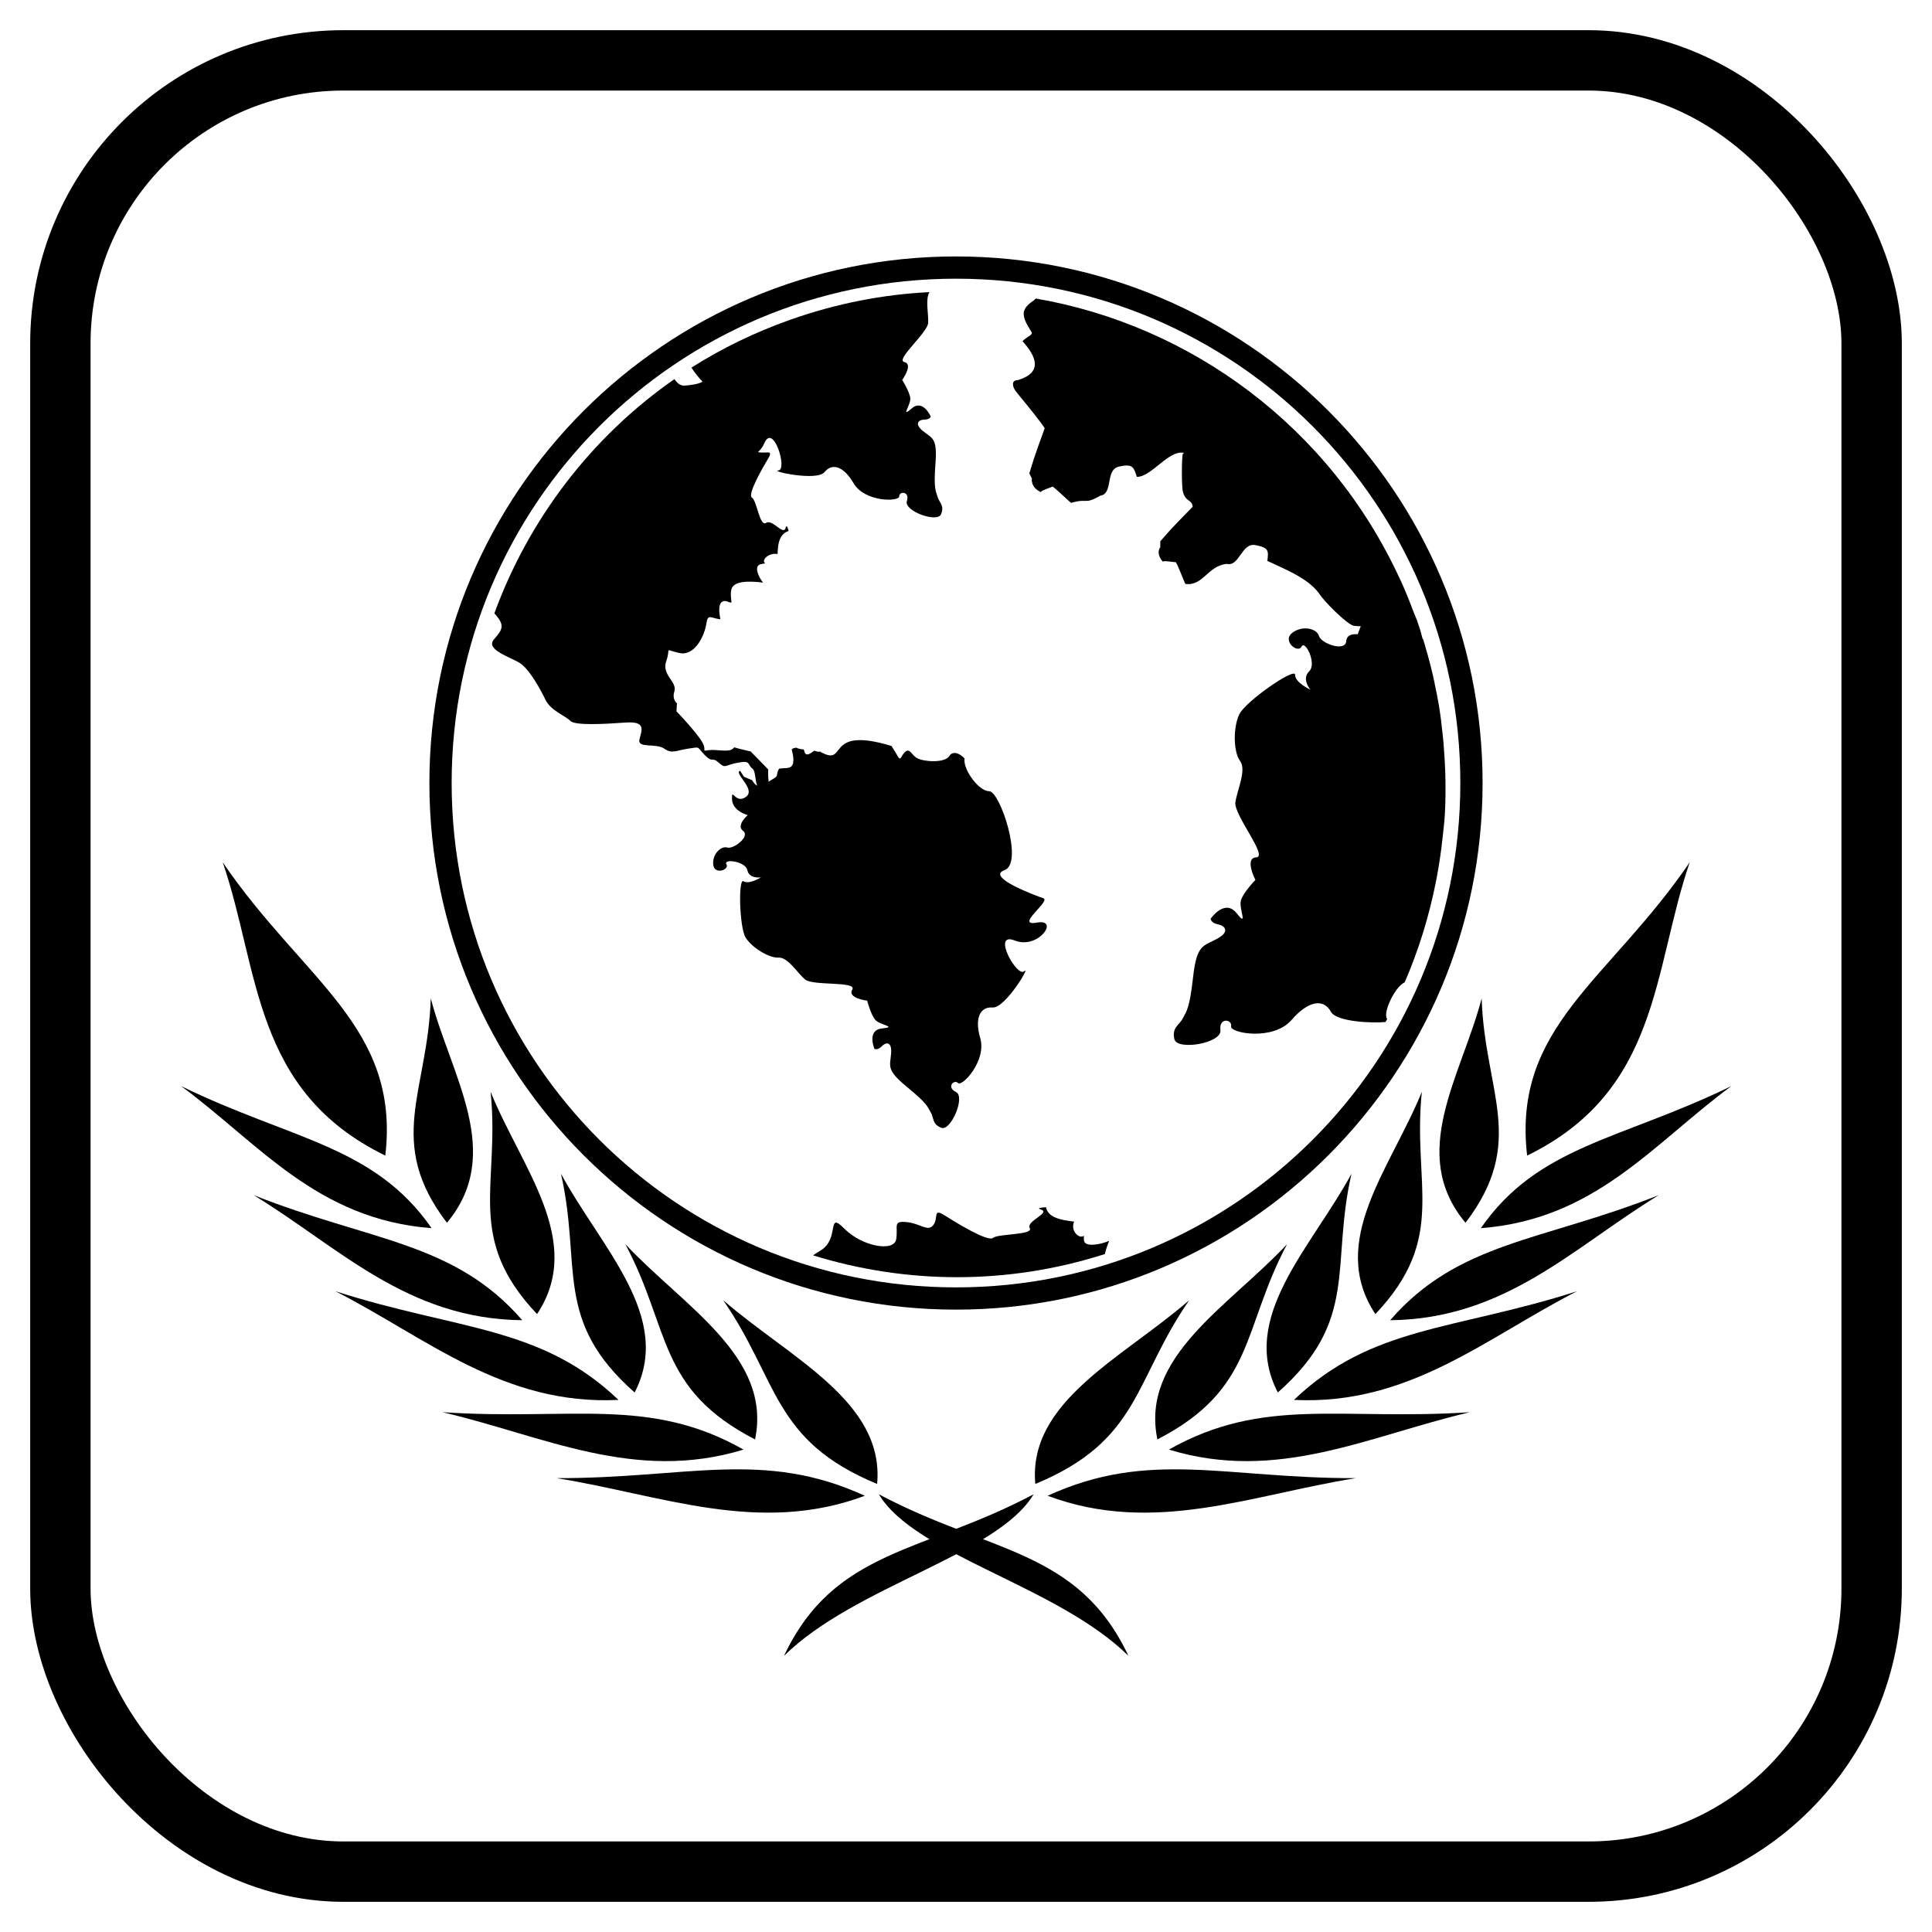 <?xml version="1.0" encoding="UTF-8" standalone="no"?>
<!-- Created with Inkscape (http://www.inkscape.org/) -->

<svg
   xmlns:dc="http://purl.org/dc/elements/1.1/"
   xmlns:cc="http://creativecommons.org/ns#"
   xmlns:rdf="http://www.w3.org/1999/02/22-rdf-syntax-ns#"
   xmlns:svg="http://www.w3.org/2000/svg"
   xmlns="http://www.w3.org/2000/svg"
   xmlns:xlink="http://www.w3.org/1999/xlink"
   xmlns:sodipodi="http://sodipodi.sourceforge.net/DTD/sodipodi-0.dtd"
   xmlns:inkscape="http://www.inkscape.org/namespaces/inkscape"
   version="1.0"
   width="128"
   height="128"
   id="svg2408"
   inkscape:version="0.48.5 r10040"
   sodipodi:docname="poedit.svg">
  <sodipodi:namedview
     pagecolor="#ffffff"
     bordercolor="#666666"
     borderopacity="1"
     objecttolerance="10"
     gridtolerance="10"
     guidetolerance="10"
     inkscape:pageopacity="0"
     inkscape:pageshadow="2"
     inkscape:window-width="1920"
     inkscape:window-height="1007"
     id="namedview128"
     showgrid="false"
     inkscape:zoom="16"
     inkscape:cx="91.336455"
     inkscape:cy="96.729107"
     inkscape:window-x="0"
     inkscape:window-y="31"
     inkscape:window-maximized="1"
     inkscape:current-layer="svg2408"
     showguides="true"
     inkscape:guide-bbox="true" />
  <defs
     id="defs2410">
    <linearGradient
       x1="45.448"
       y1="92.54"
       x2="45.448"
       y2="7.017"
       id="ButtonShadow"
       gradientUnits="userSpaceOnUse"
       gradientTransform="scale(1.006,0.994)">
      <stop
         id="stop3750"
         style="stop-color:#000000;stop-opacity:1"
         offset="0" />
      <stop
         id="stop3752"
         style="stop-color:#000000;stop-opacity:0.588"
         offset="1" />
    </linearGradient>
    <filter
       color-interpolation-filters="sRGB"
       id="filter3174">
      <feGaussianBlur
         id="feGaussianBlur3176"
         stdDeviation="1.71" />
    </filter>
    <clipPath
       id="clipPath3613">
      <rect
         style="fill:#ffffff;fill-opacity:1;fill-rule:nonzero;stroke:none"
         id="rect3615"
         y="6"
         x="6"
         ry="6"
         rx="6"
         height="84"
         width="84" />
    </clipPath>
    <filter
       id="filter3794-3"
       color-interpolation-filters="sRGB"
       height="1.384"
       width="1.384"
       y="-0.192"
       x="-0.192">
      <feGaussianBlur
         stdDeviation="5.28"
         id="feGaussianBlur3796-2" />
    </filter>
    <filter
       id="filter3174-4"
       color-interpolation-filters="sRGB">
      <feGaussianBlur
         stdDeviation="1.71"
         id="feGaussianBlur3176-2" />
    </filter>
    <linearGradient
       id="linearGradient3737-3">
      <stop
         offset="0"
         style="stop-color:#ffffff;stop-opacity:1"
         id="stop3739-9" />
      <stop
         offset="1"
         style="stop-color:#ffffff;stop-opacity:0"
         id="stop3741-55" />
    </linearGradient>
    <linearGradient
       gradientTransform="scale(1.006,0.994)"
       gradientUnits="userSpaceOnUse"
       id="ButtonShadow-3"
       y2="7.017"
       x2="45.448"
       y1="92.54"
       x1="45.448">
      <stop
         offset="0"
         style="stop-color:#000000;stop-opacity:1"
         id="stop3750-4" />
      <stop
         offset="1"
         style="stop-color:#000000;stop-opacity:0.588"
         id="stop3752-7" />
    </linearGradient>
    <linearGradient
       inkscape:collect="always"
       xlink:href="#linearGradient3737-3"
       id="linearGradient4587"
       gradientUnits="userSpaceOnUse"
       x1="48"
       y1="20.221"
       x2="48"
       y2="138.661" />
    <linearGradient
       inkscape:collect="always"
       xlink:href="#ButtonShadow-3"
       id="linearGradient4594"
       gradientUnits="userSpaceOnUse"
       gradientTransform="matrix(1.006,0,0,0.994,97.5,32)"
       x1="45.448"
       y1="92.54"
       x2="45.448"
       y2="7.017" />
  </defs>
  <g
     id="layer2"
     style="display:none"
     transform="translate(0,32)">
    <path
       d="M 11,7 C 7.676,7 5,9.676 5,13 l 0,33.688 c 2.238,0.124 4.661,0.236 5.875,0.438 0.661,0.11 -0.084,0.241 -1.125,0.344 C 8.709,47.572 7.355,47.665 6.844,47.75 6.222,47.853 5.626,47.904 5,48 l 0,1.062 c 0.38,0.036 0.718,0.031 0.938,0.031 0.809,10e-7 1.16,0.216 1.312,0.562 0.153,0.347 0.094,0.84 0.094,1.406 0,0.425 -0.942,0.663 -1.156,1.375 C 6.111,52.692 5.551,52.946 5,53.188 l 0,2.219 c 0.736,0.025 1.433,0.057 1.844,0.312 C 7.125,55.894 6.069,56.124 5,56.312 l 0,7.562 c 1.138,0.18 3.31,0.926 3.969,1.062 1.09,0.226 1.225,0.335 0.875,0.438 -0.35,0.103 -1.174,0.175 -2,0.312 C 6.866,65.85 5.908,66.142 5,66.344 L 5,86 c 0,3.324 2.676,6 6,6 l 13,0 c 0.095,-0.438 0.151,-0.931 0.25,-1.438 0.14,-0.718 0.255,-1.342 0.375,-1.594 0.03,-0.063 0.058,-0.114 0.094,-0.125 0.107,-0.033 0.238,0.192 0.469,0.781 0.304,0.778 0.54,1.647 0.688,2.375 l 0.75,0 c 0.276,-0.494 0.579,-1.138 0.812,-1.438 0.099,-0.127 0.275,0.132 0.531,0.375 0.256,0.243 0.589,0.486 0.938,0.375 0.649,-0.207 1.603,-0.726 2.031,-1 0.14,-0.089 0.3,-0.158 0.406,-0.188 0.106,-0.03 0.174,-0.018 0.25,0 0.151,0.035 0.232,0.145 0.344,0.281 0.223,0.273 0.467,0.656 1.062,0.656 0.478,0 0.657,-0.033 0.781,0.062 0.124,0.095 0.197,0.315 0.406,0.875 l 8.875,0 c -0.048,-0.594 1.041,-2.152 1.219,-3.062 0.191,-0.976 0.214,-1.242 0.281,-1.062 0.067,0.18 0.193,0.794 0.469,1.5 0.11,0.282 0.214,0.358 0.312,0.281 0.099,-0.077 0.169,-0.294 0.25,-0.562 0.162,-0.537 0.286,-1.297 0.344,-1.594 0.131,-0.67 0.129,-1.787 0.125,-2.281 -9.11e-4,-0.124 -0.006,-0.218 0,-0.25 0.018,-0.097 0.081,0.312 0.281,1.594 0.164,1.047 0.548,2.688 0.719,3.562 0.17,0.868 0.298,1.322 0.406,1.875 l 28.219,0 c 0.039,-0.495 0.035,-1.099 0.062,-1.5 0.02,-0.301 0.066,-0.487 0.156,-0.469 0.03,0.006 0.051,0.039 0.094,0.094 0.233,0.298 0.631,1.165 0.969,1.875 L 85,92 c 3.324,0 6,-2.676 6,-6 l 0,-7.219 c -0.169,0.004 -0.29,-4e-6 -0.5,0 -1.33,0 -2.638,-4e-6 -3.969,0 -1.227,0 -2.054,-9.64e-4 -2.25,-0.062 -0.196,-0.062 0.233,-0.183 1.469,-0.5 C 86.405,78.051 89.092,77.291 91,76.875 L 91,38.469 C 90.347,38.202 89.793,37.98 89.25,37.562 89.107,37.453 88.801,37.17 88.281,37 87.761,36.83 87.007,36.744 86,36.938 c -1.533,0.295 -1.686,0.283 -1.25,0.156 0.436,-0.127 1.469,-0.381 2.25,-0.531 1.153,-0.222 2.722,-1.204 4,-1.844 l 0,-4.562 c -0.698,-0.258 -1.422,-0.558 -1.75,-1.062 -0.21,-0.323 -0.322,-0.513 -0.312,-0.625 0.009,-0.112 0.133,-0.149 0.25,-0.188 0.117,-0.038 0.261,-0.054 0.375,-0.156 0.114,-0.102 0.187,-0.292 0.188,-0.594 0,-0.323 0.082,-0.887 0.062,-1.406 -0.01,-0.26 -0.036,-0.497 -0.125,-0.688 -0.089,-0.19 -0.219,-0.333 -0.438,-0.375 -0.575,-0.11 -0.848,-0.234 -0.906,-0.344 -0.058,-0.11 0.072,-0.189 0.281,-0.281 0.418,-0.184 1.133,-0.339 1.125,-0.344 -0.669,-0.386 -5.247,-0.921 -5,-0.969 0.333,-0.064 0.667,-0.124 1,-0.188 1.048,-0.201 2.433,-0.309 3.75,-0.562 0.573,-0.11 0.912,-0.251 1.125,-0.438 0.213,-0.187 0.294,-0.423 0.375,-0.625 L 91,13 C 91,9.676 88.324,7 85,7 L 33.625,7 C 33.722,8.398 33.827,9.959 33.531,9.188 33.321,8.638 33.21,8.05 33,7.5 32.947,7.361 32.904,7.171 32.844,7 L 30.812,7 C 30.572,7.492 30.363,7.971 30.031,8.188 29.524,8.519 29.245,8.682 29,8.594 28.755,8.505 28.523,8.167 28.156,7.688 27.993,7.474 27.722,7.256 27.406,7 l -6.812,0 -1.312,5.562 L 17.531,7 17.312,7 15.562,15.938 14.156,7 11,7 z"
       inkscape:connector-curvature="0"
       id="rect3745"
       style="opacity:0.9;fill:url(#ButtonShadow);fill-opacity:1;fill-rule:nonzero;stroke:none;filter:url(#filter3174)" />
  </g>
  <rect
     y="4"
     x="4"
     height="120"
     width="120"
     id="rect6228"
     style="fill:none;fill-opacity:1;stroke:#000000;stroke-opacity:1;stroke-width:4;stroke-miterlimit:4;stroke-dasharray:none"
     rx="18.75" />
  <rect
     style="opacity:0.9;fill:url(#linearGradient4594);fill-opacity:1;fill-rule:nonzero;stroke:none;display:none;filter:url(#filter3174-4)"
     id="rect3745-4"
     y="39"
     x="102.5"
     ry="6"
     rx="6"
     height="85"
     width="86" />
  <rect
     style="opacity:0.1;fill:url(#linearGradient4587);fill-opacity:1;fill-rule:nonzero;stroke:#ffffff;stroke-width:0.5;stroke-linecap:round;stroke-linejoin:miter;stroke-miterlimit:4;stroke-opacity:1;stroke-dasharray:none;stroke-dashoffset:0;display:none;filter:url(#filter3794-3)"
     id="rect3171"
     clip-path="url(#clipPath3613)"
     y="15"
     x="15"
     ry="12"
     rx="12"
     height="66"
     width="66"
     transform="translate(97.5,32)" />
  <g
     id="g5497"
     transform="matrix(1.156,0,0,1.156,7.864,3.115)"
     style="fill:#000000;fill-opacity:1">
    <g
       transform="translate(0,1.705)"
       id="g5378"
       style="fill:#000000;fill-opacity:1">
      <g
         id="g5100"
         transform="matrix(0.984,0,0,0.984,0.755,-6.295)"
         style="fill:#000000;fill-opacity:1">
        <path
           inkscape:connector-curvature="0"
           id="path6775"
           d="m 46.457,18.94 c -2.703,0.133 -5.445,0.664 -8.125,1.615 -2.058,0.73 -3.97,1.659 -5.74,2.783 0.197,0.309 0.423,0.582 0.646,0.82 -0.27,0.162 -0.787,0.203 -0.994,0.224 -0.256,0.025 -0.423,-0.068 -0.646,-0.373 -4.872,3.393 -8.497,8.203 -10.485,13.641 0.654,0.711 0.469,0.943 -0.025,1.516 -0.512,0.594 0.921,1.016 1.491,1.367 0.57,0.351 1.222,1.546 1.516,2.162 0.294,0.616 1.18,0.938 1.441,1.217 0.261,0.28 1.941,0.19 3.205,0.099 1.264,-0.091 0.937,0.473 0.82,0.994 -0.117,0.521 0.974,0.195 1.441,0.522 0.467,0.327 0.69,0.106 1.416,0 0.727,-0.106 0.461,-0.122 0.944,0.373 0.483,0.495 0.416,0.08 0.82,0.447 0.404,0.367 0.328,0.146 1.118,0 0.79,-0.146 0.52,0.108 0.845,0.348 0.18,0.133 0.142,0.629 0.273,0.994 -0.104,-0.046 -0.197,-0.166 -0.298,-0.323 C 35.86,47.262 35.649,47.166 35.649,47.166 l -0.224,-0.348 c -0.398,0.137 0.945,1.071 0.348,1.516 -0.627,0.467 -0.835,-0.592 -0.82,0.124 0.014,0.716 0.919,0.944 0.919,0.944 0,0 -0.704,0.594 -0.273,0.919 0.431,0.325 -0.563,1.081 -0.919,0.969 -0.356,-0.112 -0.88,0.374 -0.82,0.994 0.06,0.62 0.966,0.305 0.77,-0.025 -0.195,-0.33 1.113,-0.175 1.217,0.348 0.105,0.523 0.795,0.422 0.795,0.422 0,0 -0.708,0.432 -1.019,0.224 -0.311,-0.208 -0.241,2.69 0.124,3.28 0.366,0.589 1.372,1.203 1.913,1.168 0.542,-0.035 1.084,0.871 1.541,1.267 0.456,0.397 3.054,0.089 2.758,0.596 -0.296,0.508 0.87,0.646 0.87,0.646 0,0 0.207,0.813 0.472,1.118 0.266,0.305 1.315,0.406 0.398,0.497 -0.918,0.091 -0.447,1.193 -0.447,1.193 0,0 0.192,0.095 0.422,-0.149 0.231,-0.244 0.602,-0.319 0.547,0.422 -0.056,0.742 -0.303,0.937 0.919,1.938 1.223,1.001 1.196,1.161 1.391,1.491 0.195,0.33 0.075,0.691 0.621,0.894 0.546,0.204 1.416,-1.812 0.845,-2.087 -0.571,-0.275 -0.116,-0.756 0.124,-0.522 0.241,0.234 1.672,-1.303 1.292,-2.609 -0.34,-1.168 -0.011,-1.845 0.721,-1.789 0.732,0.056 2.255,-2.503 1.839,-2.112 -0.416,0.391 -1.925,-2.333 -0.547,-1.789 1.378,0.544 2.631,-1.287 1.292,-1.044 -1.339,0.243 0.824,-1.259 0.373,-1.416 -0.451,-0.158 -3.384,-1.234 -2.261,-1.64 1.123,-0.406 -0.258,-4.586 -0.894,-4.597 -0.637,-0.011 -1.477,-1.24 -1.441,-1.814 0.003,-0.034 0.004,-0.064 0,-0.099 -0.308,-0.331 -0.698,-0.428 -0.87,-0.149 -0.273,0.444 -1.494,0.344 -1.864,0.149 -0.37,-0.195 -0.427,-0.596 -0.696,-0.398 -0.269,0.198 -0.265,0.641 -0.472,0.248 -0.074,-0.14 -0.212,-0.347 -0.348,-0.571 -4.009,-1.219 -2.479,1.288 -4.174,0.323 -0.05,0.033 -0.186,0.003 -0.323,-0.05 -0.229,0.168 -0.451,0.33 -0.547,0.124 -0.04,-0.086 -0.037,-0.144 -0.075,-0.199 -0.16,-0.002 -0.307,-0.038 -0.422,-0.099 -0.046,0.011 -0.092,0.006 -0.149,0.025 -0.045,0.015 -0.093,0.05 -0.124,0.075 0.101,0.375 0.172,0.818 -0.025,0.994 -0.147,0.131 -0.405,0.082 -0.696,0.124 -0.127,0.139 -0.112,0.329 -0.149,0.422 -0.051,0.129 -0.31,0.211 -0.472,0.348 -0.045,-0.358 -0.025,-0.721 -0.025,-0.721 l -1.019,-1.044 -0.621,-0.149 c -0.135,-0.031 -0.255,-0.07 -0.348,-0.099 -0.01,0.01 0.01,0.017 0,0.025 -0.036,0.033 -0.09,0.078 -0.124,0.099 -0.275,0.168 -0.927,-0.018 -1.391,0.05 -0.464,0.068 0.07,0.042 -0.522,-0.745 -0.592,-0.787 -1.317,-1.516 -1.317,-1.516 l 0.025,-0.472 c -0.128,-0.113 -0.264,-0.339 -0.149,-0.696 0.18,-0.561 -0.763,-0.955 -0.472,-1.764 0.291,-0.809 -0.179,-0.686 0.745,-0.472 0.925,0.214 1.489,-1.026 1.59,-1.714 0.089,-0.604 0.261,-0.302 0.82,-0.248 -0.02,-0.07 -0.032,-0.164 -0.05,-0.298 -0.103,-0.763 0.232,-0.863 0.547,-0.696 0.034,0.018 0.098,0.007 0.149,0.025 -0.029,-0.276 -0.073,-0.556 0,-0.795 0.149,-0.485 1.033,-0.468 1.839,-0.373 -0.261,-0.305 -0.559,-0.965 -0.149,-1.068 0.096,-0.024 0.19,-0.039 0.273,-0.05 -0.25,-0.166 0.17,-0.632 0.721,-0.547 0.006,-0.287 0.026,-0.62 0.149,-0.894 0.101,-0.226 0.271,-0.375 0.497,-0.447 -0.067,-0.249 -0.139,-0.352 -0.174,-0.199 -0.117,0.521 -0.764,-0.514 -1.143,-0.273 -0.379,0.241 -0.535,-1.291 -0.82,-1.466 -0.285,-0.175 0.598,-1.709 0.944,-2.286 0.334,-0.557 -0.156,-0.253 -0.596,-0.373 0.134,-0.128 0.268,-0.274 0.348,-0.472 0.531,-1.315 1.388,1.504 0.845,1.541 -0.543,0.037 2.241,0.647 2.683,0.099 0.442,-0.547 1.109,-0.349 1.69,0.646 0.649,1.113 2.662,1.09 2.659,0.77 -0.003,-0.32 0.634,-0.304 0.447,0.273 -0.186,0.577 1.769,1.284 1.988,0.77 0.219,-0.513 -0.1,-0.668 -0.199,-1.019 -0.099,-0.351 -0.238,-0.435 -0.124,-1.938 0.114,-1.503 -0.173,-1.446 -0.721,-1.888 -0.547,-0.442 -0.245,-0.668 0.075,-0.671 0.32,-0.003 0.373,-0.174 0.373,-0.174 0,0 -0.452,-1.053 -1.118,-0.472 -0.666,0.581 -0.039,-0.213 -0.075,-0.596 -0.035,-0.383 -0.472,-1.068 -0.472,-1.068 0,0 0.669,-0.921 0.124,-1.044 -0.544,-0.123 1.365,-1.71 1.391,-2.286 0.024,-0.526 -0.178,-1.374 0.075,-1.789 z m 6.187,0.373 c -0.036,0.031 -0.056,0.07 -0.099,0.099 -0.227,0.152 -0.412,0.3 -0.522,0.497 -0.022,0.061 -0.068,0.138 -0.075,0.199 -0.046,0.426 0.267,0.84 0.472,1.193 0.003,0.169 -0.26,0.21 -0.547,0.497 0.813,0.893 1.184,1.82 -0.248,2.261 -0.145,0.002 -0.272,0.051 -0.298,0.174 -0.026,0.123 0.016,0.32 0.224,0.571 0.415,0.502 1.376,1.671 1.615,2.062 -0.692,1.909 -0.638,1.811 -0.894,2.634 l 0.149,0.298 c 0,0 -0.108,0.487 0.522,0.795 -0.026,-0.091 0.623,-0.287 0.671,-0.323 0.054,-0.039 0.95,0.851 1.093,0.944 1.023,-0.292 0.726,0.13 1.714,-0.422 0.754,-0.124 0.257,-1.508 1.068,-1.69 0.812,-0.182 0.86,0.034 1.044,0.596 0.836,0.031 1.872,-1.608 2.758,-1.391 -0.024,0.014 -0.056,0.025 -0.075,0.05 -0.074,0.1 -0.083,1.905 0,2.211 0.166,0.613 0.519,0.424 0.571,0.87 -1.415,1.448 -1.316,1.372 -1.888,2.013 l 0,0.348 c 0,0 -0.29,0.322 0.149,0.845 0.014,-0.092 0.687,0.038 0.745,0.025 0.065,-0.014 0.481,1.127 0.571,1.267 1.042,0.136 1.291,-1.056 2.41,-1.168 0.731,0.182 0.858,-1.246 1.665,-1.093 0.807,0.153 0.763,0.342 0.696,0.919 0.996,0.476 2.341,0.985 3.006,1.888 0.283,0.464 1.621,1.793 2.013,1.888 0.144,0.019 0.296,0.038 0.422,0.025 -0.031,0.068 -0.045,0.127 -0.075,0.199 -0.077,0.188 -0.077,0.215 -0.099,0.273 -0.303,-0.022 -0.644,0.027 -0.671,0.398 -0.047,0.654 -1.47,0.138 -1.59,-0.298 -0.121,-0.437 -0.973,-0.643 -1.565,-0.174 -0.592,0.47 0.339,1.212 0.547,0.795 0.208,-0.417 0.911,0.989 0.447,1.441 -0.464,0.452 0.075,1.068 0.075,1.068 0,0 -0.902,-0.416 -0.894,-0.87 0.008,-0.454 -2.895,1.549 -3.255,2.311 -0.36,0.761 -0.343,2.18 0.05,2.708 0.393,0.529 -0.17,1.684 -0.273,2.41 -0.103,0.726 1.93,3.172 1.217,3.205 -0.713,0.033 -0.05,1.317 -0.05,1.317 0,0 -0.709,0.721 -0.845,1.193 -0.136,0.472 0.449,1.621 -0.248,0.745 -0.698,-0.875 -1.516,0.323 -1.516,0.323 0,0 0.022,0.248 0.422,0.323 0.4,0.075 0.743,0.413 -0.05,0.845 -0.792,0.432 -1.177,0.305 -1.391,2.211 -0.214,1.906 -0.388,1.993 -0.596,2.41 -0.208,0.417 -0.65,0.526 -0.497,1.217 0.153,0.691 2.78,0.242 2.683,-0.522 -0.097,-0.763 0.701,-0.623 0.621,-0.224 -0.08,0.399 2.448,0.876 3.528,-0.373 0.966,-1.117 1.861,-1.255 2.286,-0.472 0.324,0.597 2.466,0.673 3.18,0.596 0.032,-0.059 0.068,-0.115 0.099,-0.174 -0.288,-0.324 0.444,-1.878 1.019,-2.137 0.811,-1.872 1.413,-3.823 1.814,-5.839 -0.003,-0.007 0.003,-0.017 0,-0.025 0.007,-0.034 0.018,-0.066 0.025,-0.099 0.16,-0.824 0.285,-1.67 0.373,-2.51 0.044,-0.422 0.099,-0.842 0.124,-1.267 0.051,-0.846 0.05,-1.68 0.025,-2.534 -0.012,-0.43 -0.043,-0.861 -0.075,-1.292 -0.01,-0.123 -0.014,-0.249 -0.025,-0.373 -0.027,-0.307 -0.063,-0.612 -0.099,-0.919 -0.018,-0.148 -0.03,-0.299 -0.05,-0.447 -0.038,-0.282 -0.077,-0.563 -0.124,-0.845 -0.07,-0.422 -0.159,-0.846 -0.248,-1.267 -0.001,-0.008 0.001,-0.017 0,-0.025 -0.153,-0.718 -0.336,-1.422 -0.547,-2.137 -0.041,-0.141 -0.081,-0.282 -0.124,-0.422 -0.007,-0.001 -0.018,0.001 -0.025,0 -0.055,-0.181 -0.089,-0.366 -0.149,-0.547 -0.059,-0.176 -0.112,-0.346 -0.174,-0.522 -0.051,-0.143 -0.121,-0.281 -0.174,-0.422 -0.239,-0.642 -0.491,-1.274 -0.77,-1.888 -0.014,-0.015 -0.014,-0.034 -0.025,-0.05 -0.014,-0.034 -0.037,-0.065 -0.05,-0.099 C 69.775,26.802 61.704,20.874 52.644,19.312 z m 0.596,52.924 c -0.348,0.025 -0.52,0.065 -0.323,0.124 0.668,0.203 -0.857,0.68 -0.621,1.093 0.236,0.414 -1.838,0.32 -2.137,0.571 -0.298,0.252 -2.141,-0.879 -2.833,-1.317 -0.692,-0.438 -0.332,0.154 -0.646,0.571 -0.314,0.418 -0.748,-0.097 -1.565,-0.174 -0.817,-0.077 -0.479,0.231 -0.596,0.994 -0.117,0.762 -1.985,0.437 -3.031,-0.621 -1.046,-1.058 -0.229,0.618 -1.391,1.292 -0.169,0.098 -0.306,0.188 -0.422,0.273 5.382,1.663 11.27,1.754 16.995,-0.075 0.056,-0.25 0.147,-0.514 0.248,-0.77 -0.465,0.207 -1.42,0.397 -1.466,-0.025 -0.011,-0.099 -0.004,-0.189 0,-0.273 -0.278,0.219 -0.81,-0.292 -0.571,-0.82 -0.382,-0.053 -0.83,-0.106 -1.168,-0.273 -0.279,-0.137 -0.427,-0.337 -0.472,-0.571 z m -25.567,6.187 c 0.079,0.174 0.146,0.345 0.224,0.522 -0.004,-0.066 -0.02,-0.133 -0.025,-0.199 -0.076,-0.104 -0.123,-0.218 -0.199,-0.323 z"
           style="fill:#000000;fill-opacity:1;stroke:none" />
        <path
           inkscape:connector-curvature="0"
           id="path4324"
           d="m 48,16.862 c -16.929,0 -30.671,13.742 -30.671,30.671 0,16.929 13.742,30.671 30.671,30.671 16.929,0 30.671,-13.742 30.671,-30.671 0,-16.929 -13.742,-30.671 -30.671,-30.671 z m 0,1.296 c 16.234,0 29.375,13.141 29.375,29.375 0,16.234 -13.141,29.375 -29.375,29.375 -16.234,0 -29.375,-13.141 -29.375,-29.375 0,-16.234 13.141,-29.375 29.375,-29.375 z"
           style="font-size:medium;font-style:normal;font-variant:normal;font-weight:normal;font-stretch:normal;text-indent:0;text-align:start;text-decoration:none;line-height:normal;letter-spacing:normal;word-spacing:normal;text-transform:none;direction:ltr;block-progression:tb;writing-mode:lr-tb;text-anchor:start;baseline-shift:baseline;color:#000000;fill:#000000;fill-opacity:1;stroke:none;stroke-width:0.744;marker:none;visibility:visible;display:inline;overflow:visible;enable-background:accumulate;font-family:Sans;-inkscape-font-specification:Sans" />
      </g>
      <g
         id="g5348"
         transform="translate(0.009,-4.1)"
         style="fill:#000000;fill-opacity:1">
        <g
           transform="matrix(1,0,0,0.879,0,5.507)"
           id="g5311"
           style="fill:#000000;fill-opacity:1">
          <path
             sodipodi:nodetypes="ccc"
             id="path5194"
             d="M 3.566,64.208 C 9.89,67.718 14.639,68.078 17.923,73.472 11.352,72.902 8.049,67.966 3.566,64.208 z"
             style="fill:#000000;fill-opacity:1;stroke:none"
             inkscape:connector-curvature="0"
             inkscape:transform-center-x="-9.798467"
             inkscape:transform-center-y="7.658582" />
          <path
             inkscape:transform-center-y="12.431269"
             inkscape:transform-center-x="-0.71182965"
             inkscape:connector-curvature="0"
             style="fill:#000000;fill-opacity:1;stroke:none"
             d="m 17.877,58.491 c -0.173,6.106 -2.622,9.341 0.926,14.63 3.316,-4.52 0.245,-9.548 -0.926,-14.63 z"
             id="path4081"
             sodipodi:nodetypes="ccc" />
          <path
             inkscape:transform-center-y="6.7031113"
             inkscape:transform-center-x="-10.475311"
             inkscape:connector-curvature="0"
             style="fill:#000000;fill-opacity:1;stroke:none"
             d="M 7.725,71.318 C 14.439,74.343 19.21,74.349 23.121,79.474 16.511,79.395 12.636,74.727 7.725,71.318 z"
             id="path4083"
             sodipodi:nodetypes="ccc" />
          <path
             sodipodi:nodetypes="ccc"
             id="path4085"
             d="m 21.305,64.579 c 0.554,6.092 -1.499,9.495 2.663,14.496 2.763,-4.746 -0.892,-9.524 -2.663,-14.496 z"
             style="fill:#000000;fill-opacity:1;stroke:none"
             inkscape:connector-curvature="0"
             inkscape:transform-center-x="-2.1980747"
             inkscape:transform-center-y="12.342601" />
          <path
             sodipodi:nodetypes="ccc"
             id="path4087"
             d="m 12.413,77.585 c 7.017,2.56 11.77,2.243 16.223,7.085 -6.594,0.368 -10.961,-4.021 -16.223,-7.085 z"
             style="fill:#000000;fill-opacity:1;stroke:none"
             inkscape:connector-curvature="0"
             inkscape:transform-center-x="-11.010449"
             inkscape:transform-center-y="5.8013517" />
          <path
             inkscape:transform-center-y="12.166892"
             inkscape:transform-center-x="-3.0215847"
             inkscape:connector-curvature="0"
             style="fill:#000000;fill-opacity:1;stroke:none"
             d="m 25.337,69.922 c 1.212,6.032 -0.465,9.561 4.223,14.263 2.239,-4.915 -1.92,-9.429 -4.223,-14.263 z"
             id="path4089"
             sodipodi:nodetypes="ccc" />
          <path
             inkscape:connector-curvature="0"
             style="fill:#000000;fill-opacity:1;stroke:none"
             d="M 5.954,49.62 C 10.579,57.339 16.129,60.33 15.271,68.74 7.656,64.514 8.073,56.658 5.954,49.62 z"
             id="path4091"
             sodipodi:nodetypes="ccc" />
          <path
             sodipodi:nodetypes="ccc"
             id="path5285"
             d="m 18.55,85.471 c 7.343,0.563 11.831,-1.053 17.252,2.438 -6.243,2.172 -11.475,-0.901 -17.252,-2.438 z"
             style="fill:#000000;fill-opacity:1;stroke:none"
             inkscape:connector-curvature="0"
             inkscape:transform-center-x="-12.129978"
             inkscape:transform-center-y="3.1195527" />
          <path
             inkscape:transform-center-y="11.025196"
             inkscape:transform-center-x="-5.8696703"
             inkscape:connector-curvature="0"
             style="fill:#000000;fill-opacity:1;stroke:none"
             d="m 29.03,74.518 c 2.592,5.541 1.818,9.439 7.432,12.728 0.986,-5.403 -4.076,-8.654 -7.432,-12.728 z"
             id="path5287"
             sodipodi:nodetypes="ccc" />
          <path
             inkscape:transform-center-y="1.9666849"
             inkscape:transform-center-x="-12.323065"
             inkscape:connector-curvature="0"
             style="fill:#000000;fill-opacity:1;stroke:none"
             d="m 25.089,89.771 c 7.469,0.022 11.832,-1.891 17.665,1.149 -6.076,2.588 -11.675,-0.056 -17.665,-1.149 z"
             id="path5289"
             sodipodi:nodetypes="ccc" />
          <path
             sodipodi:nodetypes="ccc"
             id="path5291"
             d="m 34.639,78.172 c 3.19,5.261 2.812,9.15 8.819,11.978 0.435,-5.384 -5.01,-8.215 -8.819,-11.978 z"
             style="fill:#000000;fill-opacity:1;stroke:none"
             inkscape:connector-curvature="0"
             inkscape:transform-center-x="-6.6875764"
             inkscape:transform-center-y="10.524612" />
        </g>
        <g
           transform="matrix(-1,0,0,0.879,95.982,5.507)"
           id="g5324"
           style="fill:#000000;fill-opacity:1">
          <path
             inkscape:transform-center-y="7.658582"
             inkscape:transform-center-x="-9.798467"
             inkscape:connector-curvature="0"
             style="fill:#000000;fill-opacity:1;stroke:none"
             d="M 3.566,64.208 C 9.89,67.718 14.639,68.078 17.923,73.472 11.352,72.902 8.049,67.966 3.566,64.208 z"
             id="path5326"
             sodipodi:nodetypes="ccc" />
          <path
             sodipodi:nodetypes="ccc"
             id="path5328"
             d="m 17.877,58.491 c -0.173,6.106 -2.622,9.341 0.926,14.63 3.316,-4.52 0.245,-9.548 -0.926,-14.63 z"
             style="fill:#000000;fill-opacity:1;stroke:none"
             inkscape:connector-curvature="0"
             inkscape:transform-center-x="-0.71182965"
             inkscape:transform-center-y="12.431269" />
          <path
             sodipodi:nodetypes="ccc"
             id="path5330"
             d="M 7.725,71.318 C 14.439,74.343 19.21,74.349 23.121,79.474 16.511,79.395 12.636,74.727 7.725,71.318 z"
             style="fill:#000000;fill-opacity:1;stroke:none"
             inkscape:connector-curvature="0"
             inkscape:transform-center-x="-10.475311"
             inkscape:transform-center-y="6.7031113" />
          <path
             inkscape:transform-center-y="12.342601"
             inkscape:transform-center-x="-2.1980747"
             inkscape:connector-curvature="0"
             style="fill:#000000;fill-opacity:1;stroke:none"
             d="m 21.305,64.579 c 0.554,6.092 -1.499,9.495 2.663,14.496 2.763,-4.746 -0.892,-9.524 -2.663,-14.496 z"
             id="path5332"
             sodipodi:nodetypes="ccc" />
          <path
             inkscape:transform-center-y="5.8013517"
             inkscape:transform-center-x="-11.010449"
             inkscape:connector-curvature="0"
             style="fill:#000000;fill-opacity:1;stroke:none"
             d="m 12.413,77.585 c 7.017,2.56 11.77,2.243 16.223,7.085 -6.594,0.368 -10.961,-4.021 -16.223,-7.085 z"
             id="path5334"
             sodipodi:nodetypes="ccc" />
          <path
             sodipodi:nodetypes="ccc"
             id="path5336"
             d="m 25.337,69.922 c 1.212,6.032 -0.465,9.561 4.223,14.263 2.239,-4.915 -1.92,-9.429 -4.223,-14.263 z"
             style="fill:#000000;fill-opacity:1;stroke:none"
             inkscape:connector-curvature="0"
             inkscape:transform-center-x="-3.0215847"
             inkscape:transform-center-y="12.166892" />
          <path
             sodipodi:nodetypes="ccc"
             id="path5338"
             d="M 5.954,49.62 C 10.579,57.339 16.129,60.33 15.271,68.74 7.656,64.514 8.073,56.658 5.954,49.62 z"
             style="fill:#000000;fill-opacity:1;stroke:none"
             inkscape:connector-curvature="0" />
          <path
             inkscape:transform-center-y="3.1195527"
             inkscape:transform-center-x="-12.129978"
             inkscape:connector-curvature="0"
             style="fill:#000000;fill-opacity:1;stroke:none"
             d="m 18.55,85.471 c 7.343,0.563 11.831,-1.053 17.252,2.438 -6.243,2.172 -11.475,-0.901 -17.252,-2.438 z"
             id="path5340"
             sodipodi:nodetypes="ccc" />
          <path
             sodipodi:nodetypes="ccc"
             id="path5342"
             d="m 29.03,74.518 c 2.592,5.541 1.818,9.439 7.432,12.728 0.986,-5.403 -4.076,-8.654 -7.432,-12.728 z"
             style="fill:#000000;fill-opacity:1;stroke:none"
             inkscape:connector-curvature="0"
             inkscape:transform-center-x="-5.8696703"
             inkscape:transform-center-y="11.025196" />
          <path
             sodipodi:nodetypes="ccc"
             id="path5344"
             d="m 25.089,89.771 c 7.469,0.022 11.832,-1.891 17.665,1.149 -6.076,2.588 -11.675,-0.056 -17.665,-1.149 z"
             style="fill:#000000;fill-opacity:1;stroke:none"
             inkscape:connector-curvature="0"
             inkscape:transform-center-x="-12.323065"
             inkscape:transform-center-y="1.9666849" />
          <path
             inkscape:transform-center-y="10.524612"
             inkscape:transform-center-x="-6.6875764"
             inkscape:connector-curvature="0"
             style="fill:#000000;fill-opacity:1;stroke:none"
             d="m 34.639,78.172 c 3.19,5.261 2.812,9.15 8.819,11.978 0.435,-5.384 -5.01,-8.215 -8.819,-11.978 z"
             id="path5346"
             sodipodi:nodetypes="ccc" />
        </g>
      </g>
    </g>
    <g
       transform="translate(-0.059,0)"
       id="g5493"
       style="fill:#000000;fill-opacity:1">
      <path
         inkscape:connector-curvature="0"
         style="fill:#000000;fill-opacity:1;stroke:none"
         d="m 43.625,82.945 c 6.368,3.382 11.413,3.136 14.305,9.261 C 53.853,88.184 45.695,86.421 43.625,82.945 z"
         id="path5426"
         sodipodi:nodetypes="ccc" />
      <path
         sodipodi:nodetypes="ccc"
         id="path5491"
         d="M 52.494,82.945 C 46.126,86.327 41.081,86.081 38.189,92.206 42.266,88.184 50.423,86.421 52.494,82.945 z"
         style="fill:#000000;fill-opacity:1;stroke:none"
         inkscape:connector-curvature="0" />
    </g>
  </g>
</svg>
